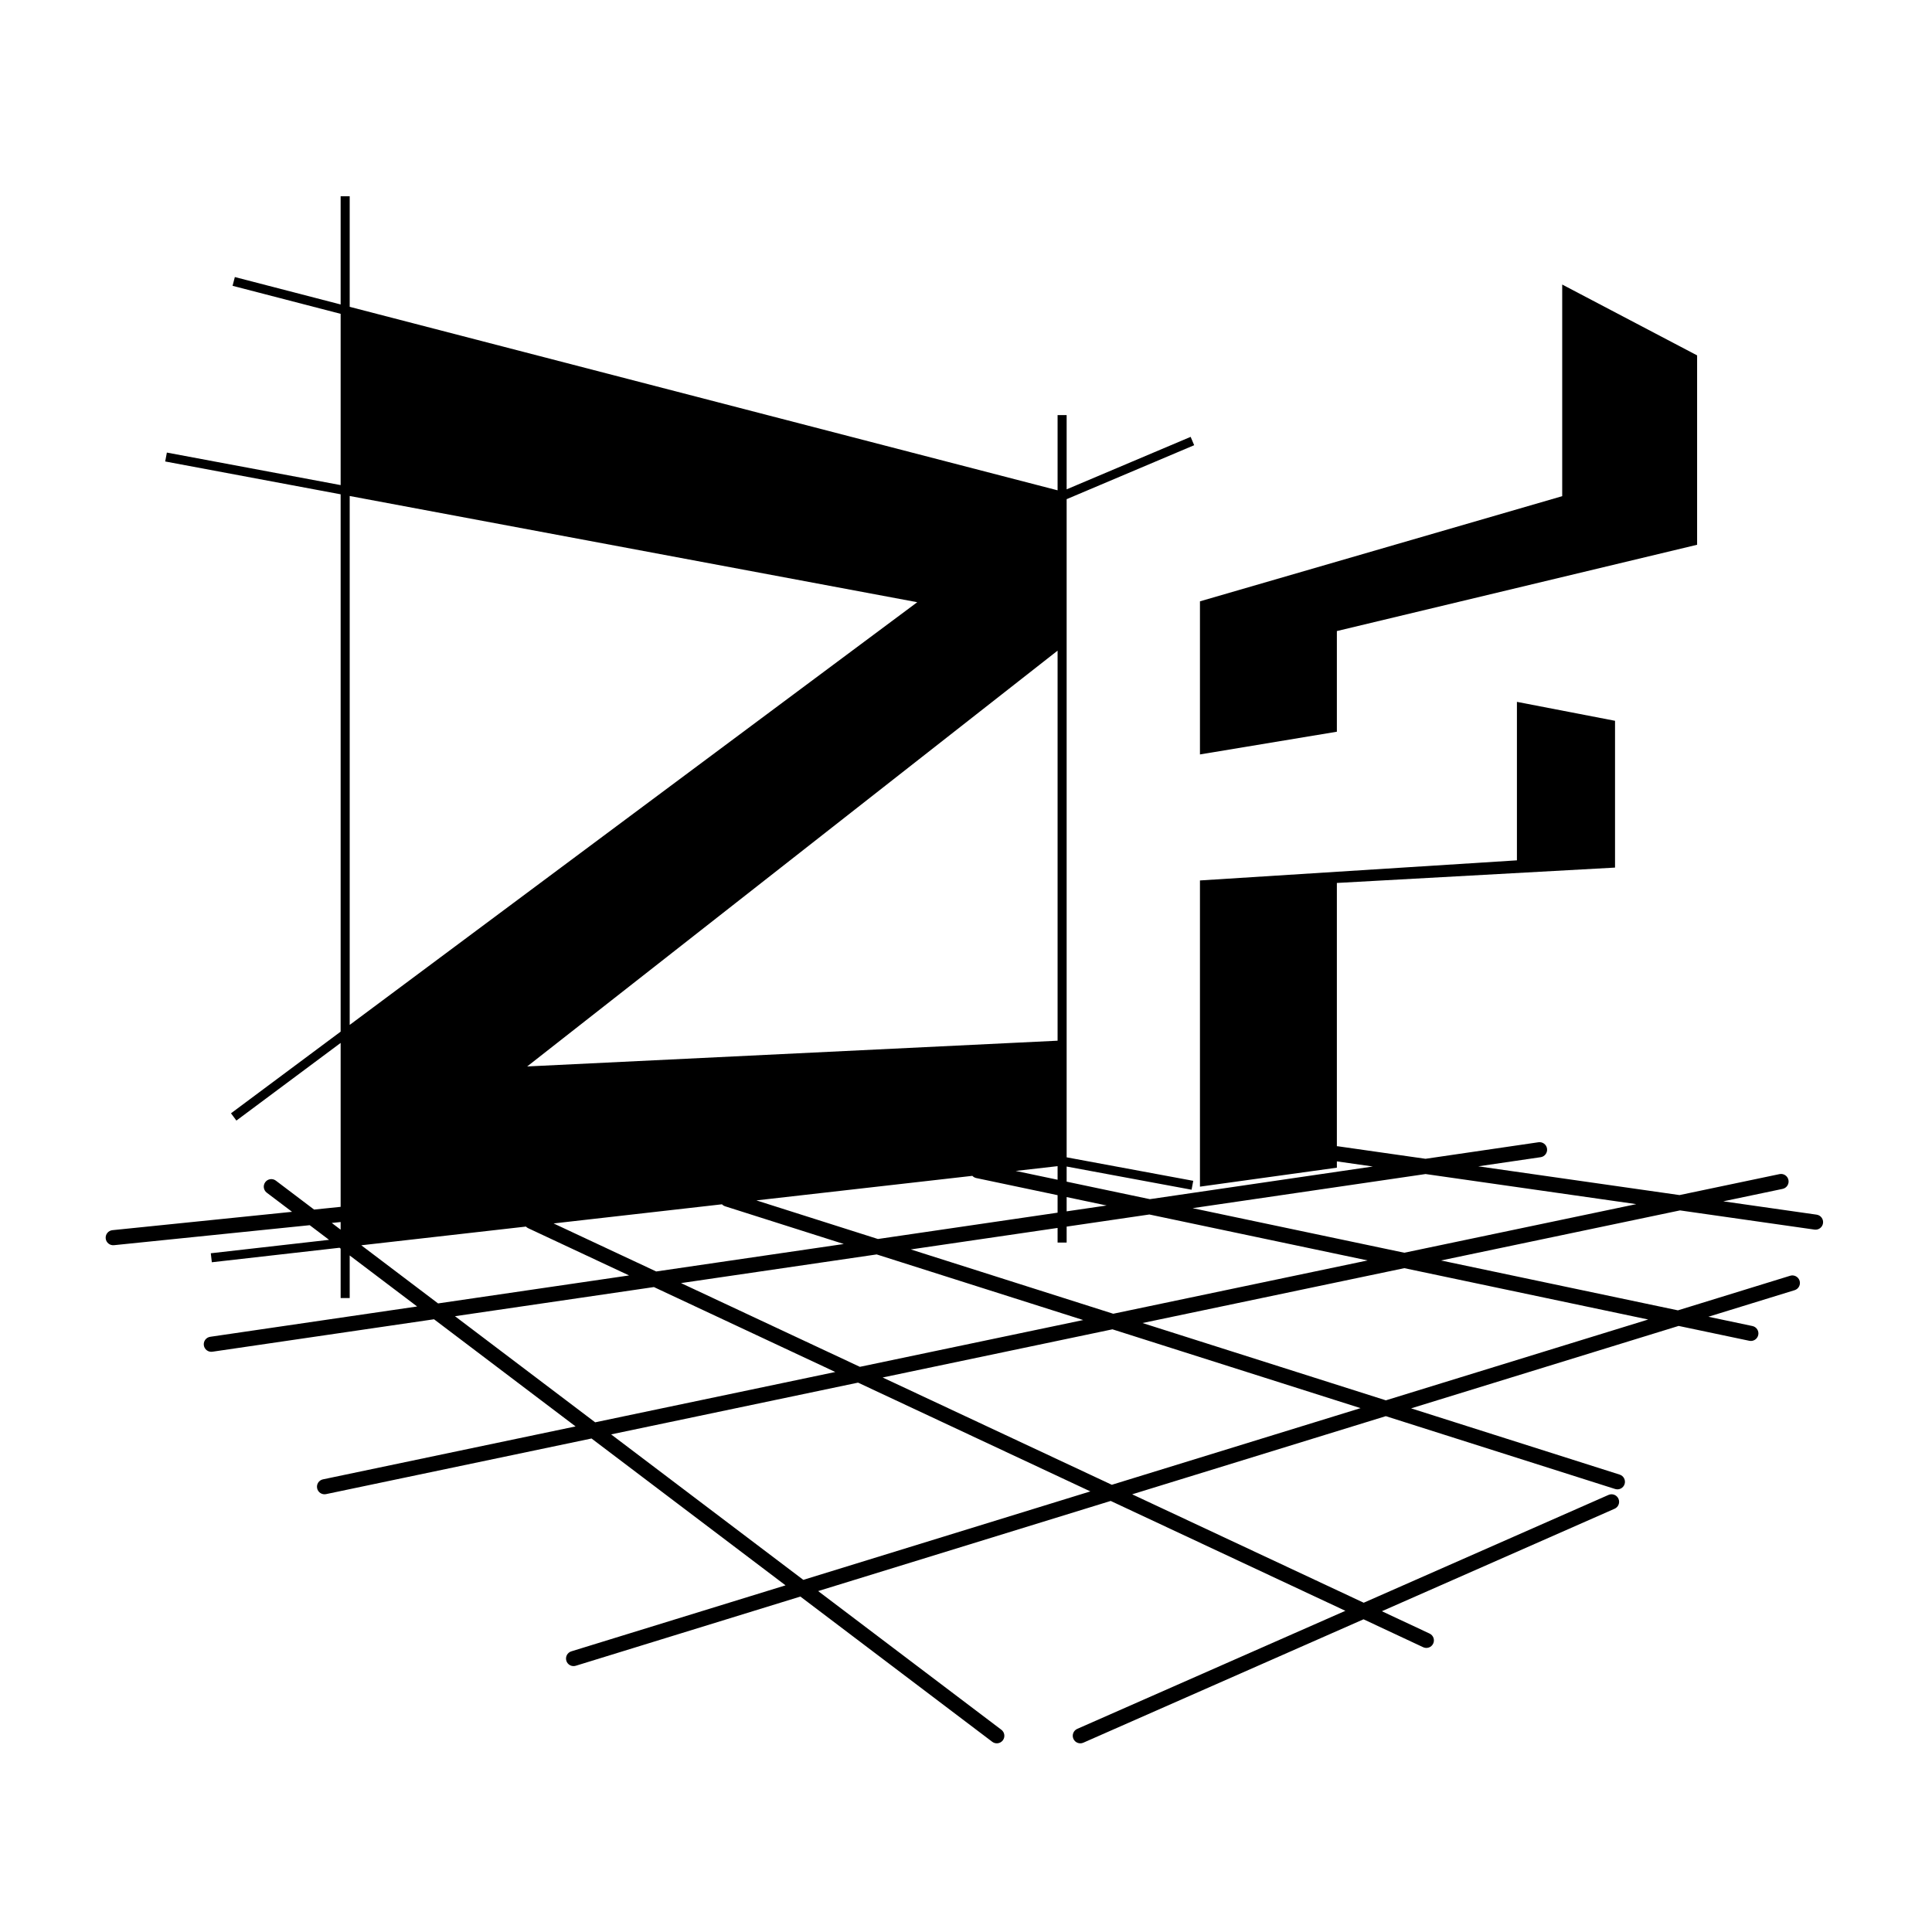 <svg viewBox="0 0 128 128" fill="none" xmlns="http://www.w3.org/2000/svg">
  <path fill-rule="evenodd" clip-rule="evenodd" d="M22.568 20.172L15.559 18.355L15.408 18.936L22.568 20.792V32.139L11.055 29.984L10.945 30.574L22.568 32.749V68.349L15.304 73.759L15.662 74.241L22.568 69.097V79.957L20.809 80.137L18.277 78.221C18.057 78.054 17.744 78.097 17.577 78.318C17.41 78.538 17.454 78.851 17.674 79.018L19.35 80.286L7.449 81.502C7.174 81.531 6.975 81.776 7.003 82.051C7.031 82.326 7.276 82.525 7.551 82.497L20.52 81.172L21.801 82.142L13.966 83.032L14.034 83.628L22.495 82.667L22.568 82.723V86H23.168V83.177L27.636 86.558L13.928 88.566C13.654 88.606 13.465 88.86 13.505 89.133C13.545 89.406 13.799 89.595 14.072 89.555L28.755 87.405L38.133 94.504L21.398 98.011C21.127 98.067 20.954 98.332 21.011 98.603C21.067 98.873 21.332 99.046 21.603 98.989L39.19 95.304L52.044 105.033L37.853 109.406C37.589 109.487 37.441 109.767 37.522 110.031C37.603 110.295 37.883 110.443 38.147 110.361L53.027 105.776L65.74 115.399C65.96 115.565 66.273 115.522 66.44 115.302C66.607 115.082 66.563 114.768 66.343 114.601L54.204 105.413L73.587 99.441L89.135 106.72L71.371 114.542C71.118 114.654 71.004 114.949 71.115 115.201C71.226 115.454 71.522 115.569 71.774 115.458L90.338 107.283L94.288 109.132C94.538 109.249 94.836 109.142 94.953 108.892C95.07 108.641 94.962 108.344 94.712 108.227L91.553 106.748L106.972 99.958C107.225 99.846 107.339 99.551 107.228 99.299C107.117 99.046 106.821 98.931 106.569 99.042L90.35 106.185L75.009 99.002L91.813 93.824L107.006 98.65C107.269 98.734 107.55 98.588 107.634 98.325C107.717 98.062 107.572 97.781 107.309 97.697L93.49 93.307L111.214 87.846L115.897 88.831C116.167 88.888 116.432 88.715 116.489 88.445C116.546 88.175 116.373 87.91 116.103 87.853L113.184 87.238L118.897 85.478C119.161 85.397 119.309 85.117 119.228 84.853C119.146 84.589 118.867 84.441 118.603 84.522L111.167 86.814L95.472 83.51L111.305 80.192L120.215 81.464C120.488 81.503 120.741 81.313 120.78 81.04C120.819 80.767 120.629 80.513 120.356 80.474L114.172 79.591L118.102 78.767C118.373 78.71 118.546 78.445 118.489 78.175C118.433 77.905 118.168 77.732 117.897 77.788L111.273 79.177L97.939 77.272L102.072 76.667C102.346 76.627 102.535 76.373 102.495 76.099C102.455 75.826 102.201 75.637 101.927 75.677L94.446 76.773L88.641 75.944C88.618 75.94 88.594 75.939 88.571 75.939V58.498L107 57.48V47.755L100.5 46.5V57L79.5 58.332V78.619L88.571 77.362V76.944L90.955 77.284L76.181 79.448L70.668 78.288V77.286L78.945 78.822L79.055 78.232L70.668 76.676V33.071L79.117 29.496L78.883 28.943L70.668 32.42V27.5H70.068V32.485L23.168 20.328V13H22.568V20.172ZM67.292 77.577L70.068 78.161V77.261L67.292 77.577ZM64.421 77.903C64.488 77.975 64.578 78.027 64.681 78.049L70.068 79.183V80.343L58.165 82.087L50.113 79.529L64.421 77.903ZM47.833 79.788L36.677 81.056L43.475 84.238L55.904 82.418L48.045 79.921C47.961 79.894 47.889 79.848 47.833 79.788ZM34.845 81.264L23.936 82.503L29.024 86.355L41.678 84.501L34.997 81.373C34.938 81.346 34.887 81.308 34.845 81.264ZM21.98 81.023L22.568 81.469V80.963L21.98 81.023ZM73.318 79.867L70.668 80.255V79.309L73.318 79.867ZM60.343 82.778L70.068 81.354V82.323H70.668V81.266L76.149 80.463L90.607 83.507L73.755 87.039L60.343 82.778ZM70.068 43.107L34.927 70.655L70.068 68.949V43.107ZM23.168 67.903L60.771 39.898L23.168 32.861V67.903ZM94.448 77.783L79.012 80.044L93.04 82.997L108.406 79.777L94.448 77.783ZM71.765 87.456L58.082 83.109L45.119 85.008L56.969 90.556L71.765 87.456ZM58.477 91.262L73.703 88.071L90.141 93.293L73.661 98.371L58.477 91.262ZM55.34 90.898L43.323 85.271L30.143 87.202L39.431 94.232L55.34 90.898ZM40.488 95.032L56.848 91.603L72.239 98.809L53.222 104.67L40.488 95.032ZM91.817 92.776L75.693 87.654L93.04 84.019L109.197 87.421L91.817 92.776Z" fill="black"/>
  <path d="M79.5 39.84L103.5 32.873V18.851L112.438 23.545V36.092L88.571 41.809V48.478L79.5 49.983V39.84Z" fill="black"/>
</svg>
